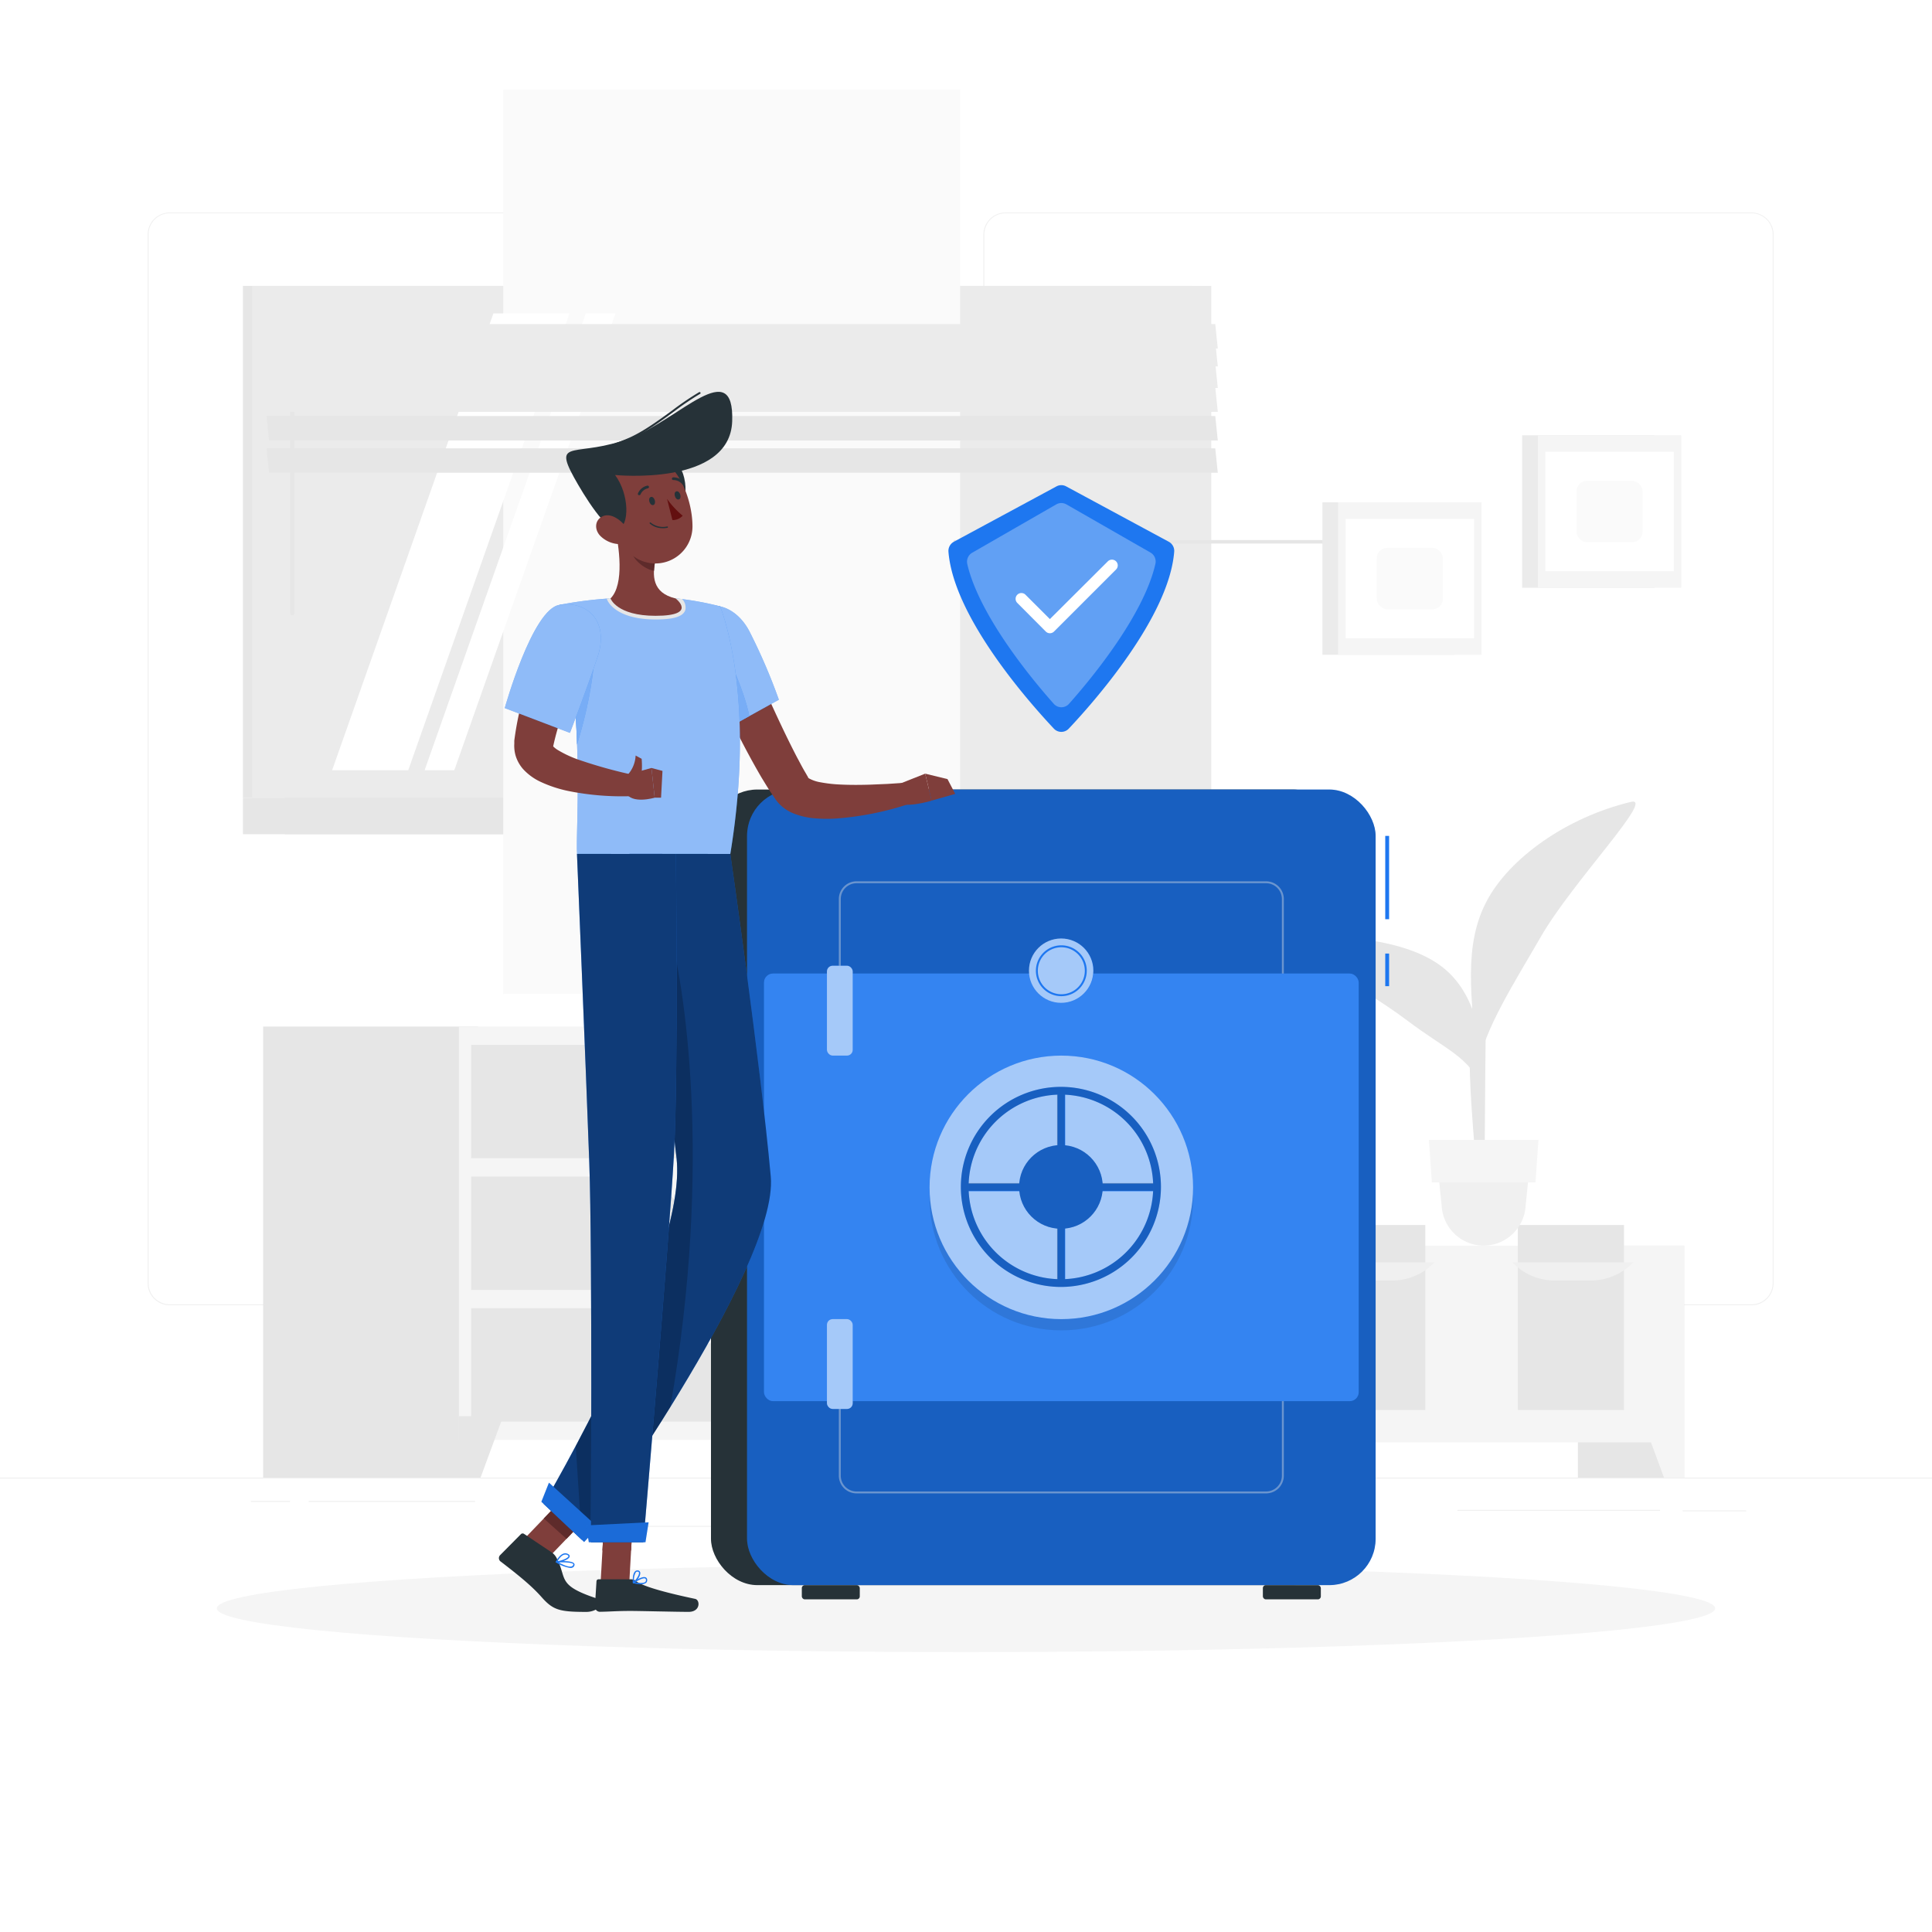 <svg class="animated" id="freepik_stories-vault" xmlns="http://www.w3.org/2000/svg" viewBox="0 0 500 500" version="1.1" xmlnsXlink="http://www.w3.org/1999/xlink" xmlnsSvgjs="http://svgjs.com/svgjs"><style>svg#freepik_stories-vault:not(.animated) .animable {opacity: 0;}svg#freepik_stories-vault.animated #freepik--background-complete--inject-10 {animation: 1s 1 forwards cubic-bezier(.36,-0.01,.5,1.38) slideLeft;animation-delay: 0s;}svg#freepik_stories-vault.animated #freepik--Shadow--inject-10 {animation: 1s 1 forwards cubic-bezier(.36,-0.01,.5,1.38) zoomOut;animation-delay: 0s;}svg#freepik_stories-vault.animated #freepik--Shield--inject-10 {animation: 1s 1 forwards cubic-bezier(.36,-0.01,.5,1.38) slideRight;animation-delay: 0s;}svg#freepik_stories-vault.animated #freepik--Vault--inject-10 {animation: 1s 1 forwards cubic-bezier(.36,-0.01,.5,1.38) fadeIn;animation-delay: 0s;}svg#freepik_stories-vault.animated #freepik--Character--inject-10 {animation: 1s 1 forwards cubic-bezier(.36,-0.01,.5,1.38) zoomIn;animation-delay: 0s;}            @keyframes slideLeft {                0% {                    opacity: 0;                    transform: translateX(-30px);                }                100% {                    opacity: 1;                    transform: translateX(0);                }            }                    @keyframes zoomOut {                0% {                    opacity: 0;                    transform: scale(1.5);                }                100% {                    opacity: 1;                    transform: scale(1);                }            }                    @keyframes slideRight {                0% {                    opacity: 0;                    transform: translateX(30px);                }                100% {                    opacity: 1;                    transform: translateX(0);                }            }                    @keyframes fadeIn {                0% {                    opacity: 0;                }                100% {                    opacity: 1;                }            }                    @keyframes zoomIn {                0% {                    opacity: 0;                    transform: scale(0.5);                }                100% {                    opacity: 1;                    transform: scale(1);                }            }        </style><g id="freepik--background-complete--inject-10" style="transform-origin: 250px 225.125px 0px;" class="animable"><rect y="382.4" width="500" height="0.25" style="fill: rgb(240, 240, 240); transform-origin: 250px 382.525px 0px;" id="eljfsieqkr4ip" class="animable"></rect><rect x="344.52" y="395" width="10.48" height="0.25" style="fill: rgb(240, 240, 240); transform-origin: 349.76px 395.125px 0px;" id="elk35hkafg9wa" class="animable"></rect><rect x="64.93" y="388.44" width="10.13" height="0.25" style="fill: rgb(240, 240, 240); transform-origin: 69.995px 388.565px 0px;" id="elhpzit4hmgi" class="animable"></rect><rect x="153.45" y="394.88" width="30.66" height="0.25" style="fill: rgb(240, 240, 240); transform-origin: 168.78px 395.005px 0px;" id="eldlrq3uixn4i" class="animable"></rect><rect x="214.32" y="389.17" width="19.68" height="0.25" style="fill: rgb(240, 240, 240); transform-origin: 224.16px 389.295px 0px;" id="eln6vfboyfan" class="animable"></rect><rect x="377.18" y="390.76" width="52.44" height="0.25" style="fill: rgb(240, 240, 240); transform-origin: 403.4px 390.885px 0px;" id="el975b9zorqwp" class="animable"></rect><rect x="79.89" y="388.44" width="43.07" height="0.25" style="fill: rgb(240, 240, 240); transform-origin: 101.425px 388.565px 0px;" id="el9jl93ao8mdo" class="animable"></rect><rect x="435.45" y="390.88" width="16.47" height="0.25" style="fill: rgb(240, 240, 240); transform-origin: 443.685px 391.005px 0px;" id="elaaxib7rthoo" class="animable"></rect><path d="M237,337.8H43.91a5.71,5.71,0,0,1-5.7-5.71V60.66A5.71,5.71,0,0,1,43.91,55H237a5.71,5.71,0,0,1,5.71,5.71V332.09A5.71,5.71,0,0,1,237,337.8ZM43.91,55.2a5.46,5.46,0,0,0-5.45,5.46V332.09a5.46,5.46,0,0,0,5.45,5.46H237a5.47,5.47,0,0,0,5.46-5.46V60.66A5.47,5.47,0,0,0,237,55.2Z" style="fill: rgb(240, 240, 240); transform-origin: 140.46px 196.4px 0px;" id="elmhza5r8kx4" class="animable"></path><path d="M453.31,337.8H260.21a5.72,5.72,0,0,1-5.71-5.71V60.66A5.72,5.72,0,0,1,260.21,55h193.1A5.71,5.71,0,0,1,459,60.66V332.09A5.71,5.71,0,0,1,453.31,337.8ZM260.21,55.2a5.47,5.47,0,0,0-5.46,5.46V332.09a5.47,5.47,0,0,0,5.46,5.46h193.1a5.47,5.47,0,0,0,5.46-5.46V60.66a5.47,5.47,0,0,0-5.46-5.46Z" style="fill: rgb(240, 240, 240); transform-origin: 356.75px 196.4px 0px;" id="elioy9bnyv4dl" class="animable"></path><rect x="408.36" y="322.37" width="27.5" height="60.03" style="fill: rgb(230, 230, 230); transform-origin: 422.11px 352.385px 0px;" id="elwqe2jdk3k0d" class="animable"></rect><polygon points="430.64 382.4 435.86 382.4 435.86 367.54 425.16 367.54 430.64 382.4" style="fill: rgb(245, 245, 245); transform-origin: 430.51px 374.97px 0px;" id="el6s0dqdty9pv" class="animable"></polygon><rect x="251.44" y="322.37" width="27.5" height="60.03" style="fill: rgb(235, 235, 235); transform-origin: 265.19px 352.385px 0px;" id="eli9ibwnpv98b" class="animable"></rect><rect x="274.38" y="322.37" width="161.48" height="50.91" style="fill: rgb(245, 245, 245); transform-origin: 355.12px 347.825px 0px;" id="el1dtv8vcxb24" class="animable"></rect><g id="eljyeludy3zdk"><rect x="289.95" y="317.03" width="27.47" height="47.87" style="fill: rgb(230, 230, 230); transform-origin: 303.685px 340.965px 0px; transform: rotate(-90deg);" class="animable"></rect></g><path d="M308.42,331.39H299a15,15,0,0,1-10.88-4.68H319.3A15,15,0,0,1,308.42,331.39Z" style="fill: rgb(240, 240, 240); transform-origin: 303.71px 329.05px 0px;" id="elkz9e13ehxxn" class="animable"></path><g id="el6ee8vr09se8"><rect x="341.39" y="317.03" width="27.47" height="47.87" style="fill: rgb(230, 230, 230); transform-origin: 355.125px 340.965px 0px; transform: rotate(-90deg);" class="animable"></rect></g><path d="M360.34,331.39h-9.47A15,15,0,0,1,340,326.71h31.22A15,15,0,0,1,360.34,331.39Z" style="fill: rgb(240, 240, 240); transform-origin: 355.61px 329.05px 0px;" id="elvd15ui28t9" class="animable"></path><g id="el5lqoj1yekj6"><rect x="392.82" y="317.03" width="27.47" height="47.87" style="fill: rgb(230, 230, 230); transform-origin: 406.555px 340.965px 0px; transform: rotate(-90deg);" class="animable"></rect></g><path d="M411.78,331.39h-9.47a15,15,0,0,1-10.88-4.68h31.22A15,15,0,0,1,411.78,331.39Z" style="fill: rgb(240, 240, 240); transform-origin: 407.04px 329.05px 0px;" id="eloc8u4ya2l6k" class="animable"></path><polygon points="279.6 382.4 274.38 382.4 274.38 367.54 285.08 367.54 279.6 382.4" style="fill: rgb(245, 245, 245); transform-origin: 279.73px 374.97px 0px;" id="elgcdq0n2i0ap" class="animable"></polygon><rect x="62.87" y="73.99" width="245.54" height="132.46" style="fill: rgb(230, 230, 230); transform-origin: 185.64px 140.22px 0px;" id="ela9ghu6aqiww" class="animable"></rect><rect x="65.24" y="73.99" width="248.24" height="132.46" style="fill: rgb(235, 235, 235); transform-origin: 189.36px 140.22px 0px;" id="elweb6etewxq9" class="animable"></rect><rect x="62.87" y="206.45" width="245.54" height="9.44" style="fill: rgb(230, 230, 230); transform-origin: 185.64px 211.17px 0px;" id="elnhj0j6ue72" class="animable"></rect><rect x="73.7" y="206.45" width="248.24" height="9.44" style="fill: rgb(230, 230, 230); transform-origin: 197.82px 211.17px 0px;" id="el4nmsgh1slhc" class="animable"></rect><g id="elh98sdzqtkc"><rect x="130.24" y="23.21" width="118.24" height="234.02" style="fill: rgb(250, 250, 250); transform-origin: 189.36px 140.22px 0px; transform: rotate(90deg);" class="animable"></rect></g><polygon points="85.95 199.34 127.69 81.1 147.39 81.1 105.65 199.34 85.95 199.34" style="fill: rgb(255, 255, 255); transform-origin: 116.67px 140.22px 0px;" id="el78pvhoenur5" class="animable"></polygon><path d="M75.64,159.26a.54.54,0,0,1-.54-.54v-73a.55.55,0,0,1,.54-.55.55.55,0,0,1,.55.55v73A.55.55,0,0,1,75.64,159.26Z" style="fill: rgb(230, 230, 230); transform-origin: 75.645px 122.215px 0px;" id="el72gielc4klj" class="animable"></path><polygon points="109.89 199.34 151.62 81.1 159.3 81.1 117.57 199.34 109.89 199.34" style="fill: rgb(255, 255, 255); transform-origin: 134.595px 140.22px 0px;" id="elydtj8zfypf" class="animable"></polygon><g id="elf1q1wfqnlwa"><rect x="246.8" y="139.77" width="118.24" height="0.9" style="fill: rgb(230, 230, 230); transform-origin: 305.92px 140.22px 0px; transform: rotate(90deg);" class="animable"></rect></g><polygon points="315.16 90.2 69.63 90.2 68.97 83.86 314.51 83.86 315.16 90.2" style="fill: rgb(235, 235, 235); transform-origin: 192.065px 87.03px 0px;" id="el4zjcoo909q8" class="animable"></polygon><polygon points="315.16 94.83 69.63 94.83 68.97 88.5 314.51 88.5 315.16 94.83" style="fill: rgb(235, 235, 235); transform-origin: 192.065px 91.665px 0px;" id="elqoaody3p7p" class="animable"></polygon><polygon points="315.16 100.4 69.63 100.4 68.97 94.06 314.51 94.06 315.16 100.4" style="fill: rgb(235, 235, 235); transform-origin: 192.065px 97.23px 0px;" id="eluw9httf5h3" class="animable"></polygon><polygon points="315.16 106.59 69.63 106.59 68.97 100.25 314.51 100.25 315.16 106.59" style="fill: rgb(235, 235, 235); transform-origin: 192.065px 103.42px 0px;" id="elnrh5mpzyhh" class="animable"></polygon><polygon points="315.16 114 69.63 114 68.97 107.67 314.51 107.67 315.16 114" style="fill: rgb(230, 230, 230); transform-origin: 192.065px 110.835px 0px;" id="elsovj0zfxjc" class="animable"></polygon><polygon points="315.16 122.35 69.63 122.35 68.97 116.02 314.51 116.02 315.16 122.35" style="fill: rgb(230, 230, 230); transform-origin: 192.065px 119.185px 0px;" id="elwyztdm478n" class="animable"></polygon><rect x="342.24" y="130" width="34.25" height="39.46" style="fill: rgb(235, 235, 235); transform-origin: 359.365px 149.73px 0px;" id="el7tzqywkyqe" class="animable"></rect><rect x="346.3" y="130" width="37.12" height="39.46" style="fill: rgb(245, 245, 245); transform-origin: 364.86px 149.73px 0px;" id="elwcpgux04i9s" class="animable"></rect><g id="elkscxqq9ved9"><rect x="348.24" y="134.28" width="33.24" height="30.9" style="fill: rgb(255, 255, 255); transform-origin: 364.86px 149.73px 0px; transform: rotate(90deg);" class="animable"></rect></g><g id="elslfgr72lwze"><rect x="356.3" y="141.77" width="17.13" height="15.92" rx="2.73" style="fill: rgb(250, 250, 250); transform-origin: 364.865px 149.73px 0px; transform: rotate(90deg);" class="animable"></rect></g><rect x="393.93" y="112.65" width="34.25" height="39.46" style="fill: rgb(235, 235, 235); transform-origin: 411.055px 132.38px 0px;" id="elokbp4wddb4" class="animable"></rect><rect x="397.99" y="112.65" width="37.12" height="39.46" style="fill: rgb(245, 245, 245); transform-origin: 416.55px 132.38px 0px;" id="elvfe1ywirsrj" class="animable"></rect><g id="elqgz2qjgcdgb"><rect x="399.93" y="116.93" width="33.24" height="30.9" style="fill: rgb(255, 255, 255); transform-origin: 416.55px 132.38px 0px; transform: rotate(90deg);" class="animable"></rect></g><g id="elwy476b1fnj"><rect x="407.99" y="124.42" width="17.12" height="15.92" rx="2.73" style="fill: rgb(250, 250, 250); transform-origin: 416.55px 132.38px 0px; transform: rotate(90deg);" class="animable"></rect></g><rect x="204.77" y="265.67" width="55.56" height="116.73" style="fill: rgb(230, 230, 230); transform-origin: 232.55px 324.035px 0px;" id="elf5uptad7qwr" class="animable"></rect><polygon points="254.75 382.4 260.33 382.4 260.33 366.5 248.88 366.5 254.75 382.4" style="fill: rgb(230, 230, 230); transform-origin: 254.605px 374.45px 0px;" id="elfe2hgnqinc" class="animable"></polygon><rect x="68.1" y="265.67" width="55.56" height="116.73" style="fill: rgb(230, 230, 230); transform-origin: 95.88px 324.035px 0px;" id="el4mcdy2d146k" class="animable"></rect><rect x="118.78" y="265.67" width="141.55" height="106.98" style="fill: rgb(245, 245, 245); transform-origin: 189.555px 319.16px 0px;" id="ellc0acmeho8i" class="animable"></rect><rect x="121.94" y="270.41" width="132.88" height="29.34" style="fill: rgb(230, 230, 230); transform-origin: 188.38px 285.08px 0px;" id="elgye0s0h0vlj" class="animable"></rect><path d="M195.83,279.53H183.28c-5.45,0-10.66-3.62-14.41-10h41.38C206.5,275.91,201.29,279.53,195.83,279.53Z" style="fill: rgb(245, 245, 245); transform-origin: 189.56px 274.53px 0px;" id="ela0rv4ticdbe" class="animable"></path><polygon points="124.37 382.4 118.78 382.4 118.78 366.5 130.23 366.5 124.37 382.4" style="fill: rgb(230, 230, 230); transform-origin: 124.505px 374.45px 0px;" id="ellkfalkd1n0c" class="animable"></polygon><rect x="121.94" y="304.49" width="132.88" height="29.34" style="fill: rgb(230, 230, 230); transform-origin: 188.38px 319.16px 0px;" id="elh36tqs497ye" class="animable"></rect><path d="M195.83,313.6H183.28c-5.45,0-10.66-3.62-14.41-10h41.38C206.5,310,201.29,313.6,195.83,313.6Z" style="fill: rgb(245, 245, 245); transform-origin: 189.56px 308.6px 0px;" id="el8ky86hh3ss9" class="animable"></path><rect x="121.94" y="338.57" width="132.88" height="29.34" style="fill: rgb(230, 230, 230); transform-origin: 188.38px 353.24px 0px;" id="elqvl8u5tysyn" class="animable"></rect><path d="M195.83,347.68H183.28c-5.45,0-10.66-3.62-14.41-10h41.38C206.5,344.06,201.29,347.68,195.83,347.68Z" style="fill: rgb(245, 245, 245); transform-origin: 189.56px 342.68px 0px;" id="ell74f4wmp8v" class="animable"></path><path d="M382.53,311.6h1.66c0-3.41,0-12.08.18-31.94.29-36,.87-38.19.87-38.19l-3.95,16.62C378.78,276.49,382,295,382.53,311.6Z" style="fill: rgb(230, 230, 230); transform-origin: 382.792px 276.535px 0px;" id="el8zl2qbhfvn4" class="animable"></path><path d="M375.18,251.93c-8.69-8.59-25.66-9.74-43-10.46-6.8-.28,19,12.79,31.93,22.58,10,7.6,16.17,9.39,19.5,17.59C384,271,382.67,259.33,375.18,251.93Z" style="fill: rgb(230, 230, 230); transform-origin: 357.364px 261.553px 0px;" id="eldtbqlji92qk" class="animable"></path><path d="M384.73,233.25c5.89-11.19,20.71-21.73,37.34-25.72,6.52-1.57-15.13,20.66-23.36,35-6.39,11.14-14.87,24.22-16.18,33.62C380.54,257.52,378.84,244.44,384.73,233.25Z" style="fill: rgb(230, 230, 230); transform-origin: 401.974px 241.801px 0px;" id="ely1o1e7820t" class="animable"></path><path d="M384,322.37h0a10.93,10.93,0,0,1-10.9-10.3l-1-9.87h23.73l-1,9.87A10.94,10.94,0,0,1,384,322.37Z" style="fill: rgb(240, 240, 240); transform-origin: 383.965px 312.285px 0px;" id="elpro3nzsmwsb" class="animable"></path><polygon points="397.38 306 370.57 306 369.8 295 398.15 295 397.38 306" style="fill: rgb(245, 245, 245); transform-origin: 383.975px 300.5px 0px;" id="elrntmy0n1p0a" class="animable"></polygon></g><g id="freepik--Shadow--inject-10" style="transform-origin: 250px 416.24px 0px;" class="animable"><ellipse cx="250" cy="416.24" rx="193.89" ry="11.32" style="fill: rgb(245, 245, 245); transform-origin: 250px 416.24px 0px;" id="elvgtbn3jh10o" class="animable"></ellipse></g><g id="freepik--Shield--inject-10" style="transform-origin: 274.671px 157.483px 0px;" class="animable"><path d="M245.46,142.81c1.36,17,21,39.08,27.28,45.76a2.64,2.64,0,0,0,3.86,0c6.3-6.68,25.92-28.77,27.28-45.76a2.69,2.69,0,0,0-1.39-2.6l-26.56-14.33a2.62,2.62,0,0,0-2.52,0l-26.56,14.33A2.71,2.71,0,0,0,245.46,142.81Z" style="fill: rgb(30, 119, 240); transform-origin: 274.671px 157.483px 0px;" id="elhnuuq3vis1u" class="animable"></path><g id="elr9irtvzjmqe"><path d="M272.7,182.13c-8-9-19.6-24.13-22.37-36.17a2.69,2.69,0,0,1,1.28-2.92l21.74-12.5a2.67,2.67,0,0,1,2.65,0L297.74,143A2.68,2.68,0,0,1,299,146c-2.76,12.06-14.32,27.13-22.36,36.17A2.63,2.63,0,0,1,272.7,182.13Z" style="fill: rgb(30, 119, 240); opacity: 0.3; transform-origin: 274.676px 156.613px 0px;" class="animable"></path></g><g id="eln65bkqe086"><path d="M272.7,182.13c-8-9-19.6-24.13-22.37-36.17a2.69,2.69,0,0,1,1.28-2.92l21.74-12.5a2.67,2.67,0,0,1,2.65,0L297.74,143A2.68,2.68,0,0,1,299,146c-2.76,12.06-14.32,27.13-22.36,36.17A2.63,2.63,0,0,1,272.7,182.13Z" style="fill: rgb(255, 255, 255); opacity: 0.3; transform-origin: 274.676px 156.613px 0px;" class="animable"></path></g><path d="M271.71,163.88a1.49,1.49,0,0,1-1.06-.44L263.24,156a1.5,1.5,0,0,1,2.12-2.12l6.35,6.34,15-14.95a1.51,1.51,0,0,1,2.12,0,1.49,1.49,0,0,1,0,2.12l-16,16A1.53,1.53,0,0,1,271.71,163.88Z" style="fill: rgb(255, 255, 255); transform-origin: 276.055px 154.358px 0px;" id="elp654eiw7o2q" class="animable"></path></g><g id="freepik--Vault--inject-10" style="transform-origin: 271.75px 309.12px 0px;" class="animable"><rect x="184" y="204.33" width="162.67" height="205.9" rx="12" style="fill: rgb(38, 50, 56); transform-origin: 265.335px 307.28px 0px;" id="elnwk7u5eqf7" class="animable"></rect><rect x="193.34" y="204.33" width="162.67" height="205.9" rx="12" style="fill: rgb(30, 119, 240); transform-origin: 274.675px 307.28px 0px;" id="elaljpmo8lj74" class="animable"></rect><rect x="207.51" y="410.24" width="15" height="3.67" rx="0.75" style="fill: rgb(38, 50, 56); transform-origin: 215.01px 412.075px 0px;" id="eld1p6t5gvr4q" class="animable"></rect><rect x="326.83" y="410.24" width="15" height="3.67" rx="0.75" style="fill: rgb(38, 50, 56); transform-origin: 334.33px 412.075px 0px;" id="elqhkny6slu8h" class="animable"></rect><g id="elo72vizgy42"><rect x="193.34" y="204.33" width="162.67" height="205.9" rx="12" style="opacity: 0.2; transform-origin: 274.675px 307.28px 0px;" class="animable"></rect></g><g id="elf10trdku1u7"><path d="M327.67,386.49h-106a4.59,4.59,0,0,1-4.58-4.58V232.67a4.59,4.59,0,0,1,4.58-4.59h106a4.59,4.59,0,0,1,4.58,4.59V381.91A4.59,4.59,0,0,1,327.67,386.49Zm-106-157.91a4.09,4.09,0,0,0-4.08,4.09V381.91a4.08,4.08,0,0,0,4.08,4.08h106a4.08,4.08,0,0,0,4.08-4.08V232.67a4.09,4.09,0,0,0-4.08-4.09Z" style="fill: rgb(230, 230, 230); opacity: 0.4; mix-blend-mode: color-dodge; transform-origin: 274.67px 307.285px 0px;" class="animable"></path></g><g id="elyjk41310d6"><rect x="197.72" y="251.95" width="153.91" height="110.67" rx="2.33" style="fill: rgb(30, 119, 240); transform-origin: 274.675px 307.285px 0px; transform: rotate(90deg);" class="animable"></rect></g><g id="el0anvck7e13iv"><rect x="197.72" y="251.95" width="153.91" height="110.67" rx="2.33" style="fill: rgb(255, 255, 255); opacity: 0.1; transform-origin: 274.675px 307.285px 0px; transform: rotate(90deg);" class="animable"></rect></g><rect x="358.5" y="246.78" width="1" height="8.44" style="fill: rgb(30, 119, 240); transform-origin: 359px 251px 0px;" id="elnpduo0cnb1" class="animable"></rect><rect x="358.5" y="216.33" width="1" height="21.56" style="fill: rgb(30, 119, 240); transform-origin: 359px 227.11px 0px;" id="eltzljj3y1n78" class="animable"></rect><g id="elf6qcqmhf618"><circle cx="274.67" cy="310.2" r="34.1" style="opacity: 0.1; transform-origin: 274.67px 310.2px 0px;" class="animable"></circle></g><circle cx="274.67" cy="251.23" r="8.33" style="fill: rgb(30, 119, 240); transform-origin: 274.67px 251.23px 0px;" id="elbqmypsdacbn" class="animable"></circle><g id="el3fgqamrlt01"><circle cx="274.62" cy="251.21" r="8.33" style="fill: rgb(255, 255, 255); opacity: 0.6; transform-origin: 274.62px 251.21px 0px;" class="animable"></circle></g><path d="M274.67,257.81a6.58,6.58,0,1,1,6.58-6.58A6.59,6.59,0,0,1,274.67,257.81Zm0-12.66a6.08,6.08,0,1,0,6.08,6.08A6.09,6.09,0,0,0,274.67,245.15Z" style="fill: rgb(30, 119, 240); transform-origin: 274.67px 251.23px 0px;" id="elbgn5p0amr3" class="animable"></path><rect x="214.01" y="249.93" width="6.67" height="23.26" rx="1.48" style="fill: rgb(30, 119, 240); transform-origin: 217.345px 261.56px 0px;" id="eltmz1xnkxg6" class="animable"></rect><g id="elm2h2yp05q5l"><rect x="214.01" y="249.93" width="6.67" height="23.26" rx="1.48" style="fill: rgb(255, 255, 255); opacity: 0.6; transform-origin: 217.345px 261.56px 0px;" class="animable"></rect></g><rect x="214.01" y="341.38" width="6.67" height="23.26" rx="1.48" style="fill: rgb(30, 119, 240); transform-origin: 217.345px 353.01px 0px;" id="el7mgpx4si22s" class="animable"></rect><g id="elvhjjlign55"><rect x="214.01" y="341.38" width="6.67" height="23.26" rx="1.48" style="fill: rgb(255, 255, 255); opacity: 0.6; transform-origin: 217.345px 353.01px 0px;" class="animable"></rect></g><circle cx="274.67" cy="307.29" r="34.1" style="fill: rgb(30, 119, 240); transform-origin: 274.67px 307.29px 0px;" id="elacryeba6708" class="animable"></circle><g id="el00z53xe25fum"><circle cx="274.67" cy="307.29" r="34.1" style="fill: rgb(255, 255, 255); opacity: 0.6; transform-origin: 274.67px 307.29px 0px;" class="animable"></circle></g><g id="el7osb4fez2ew"><rect x="273.67" y="282.42" width="2" height="49.74" style="fill: rgb(30, 119, 240); transform-origin: 274.67px 307.29px 0px; transform: rotate(-45deg);" class="animable"></rect></g><g id="eldc3y01zna2g"><rect x="249.8" y="306.29" width="49.74" height="2" style="fill: rgb(30, 119, 240); transform-origin: 274.67px 307.29px 0px; transform: rotate(-45deg);" class="animable"></rect></g><g id="elh3eieu16nzw"><rect x="249.7" y="306.17" width="49.74" height="2" style="opacity: 0.2; transform-origin: 274.57px 307.17px 0px; transform: rotate(-45deg);" class="animable"></rect></g><g id="elnxgqwkyasv"><rect x="273.57" y="282.31" width="2" height="49.74" style="opacity: 0.2; transform-origin: 274.57px 307.18px 0px; transform: rotate(-45deg);" class="animable"></rect></g><path d="M274.57,333.06a25.89,25.89,0,1,1,25.88-25.89A25.91,25.91,0,0,1,274.57,333.06Zm0-49.78a23.89,23.89,0,1,0,23.88,23.89A23.91,23.91,0,0,0,274.57,283.28Z" style="fill: rgb(30, 119, 240); transform-origin: 274.56px 307.17px 0px;" id="elm25vyfkech" class="animable"></path><g id="elk6vgdgelpcf"><circle cx="274.57" cy="307.17" r="10.83" style="fill: rgb(30, 119, 240); transform-origin: 274.57px 307.17px 0px; transform: rotate(-45deg);" class="animable"></circle></g><g id="elafo7ie2ss7q"><path d="M274.57,333.06a25.89,25.89,0,1,1,25.88-25.89A25.91,25.91,0,0,1,274.57,333.06Zm0-49.78a23.89,23.89,0,1,0,23.88,23.89A23.91,23.91,0,0,0,274.57,283.28Z" style="opacity: 0.2; transform-origin: 274.56px 307.17px 0px;" class="animable"></path></g><g id="el9atz6bbzvde"><circle cx="274.57" cy="307.17" r="10.83" style="opacity: 0.2; transform-origin: 274.57px 307.17px 0px; transform: rotate(-45deg);" class="animable"></circle></g></g><g id="freepik--Character--inject-10" style="transform-origin: 188.163px 259.282px 0px;" class="animable"><path d="M191,162.76c2.41,5.59,4.9,11.25,7.42,16.82s5.1,11.13,7.86,16.44c.71,1.3,1.39,2.65,2.13,3.88l.54.94.28.47a.46.46,0,0,0-.1-.1c-.12-.07,0,.07.24.24a9.39,9.39,0,0,0,2.94,1,36.71,36.71,0,0,0,4,.52c2.83.19,5.82.19,8.82.1l4.54-.19,4.52-.3,1.17,5.44a78.21,78.21,0,0,1-19.08,3.82,35.69,35.69,0,0,1-5.26-.05,18.78,18.78,0,0,1-6-1.42,10.48,10.48,0,0,1-3.49-2.48,9,9,0,0,1-.81-1l-.35-.52-.68-1c-.95-1.38-1.75-2.76-2.61-4.15-3.24-5.55-6.14-11.17-8.86-16.84s-5.25-11.39-7.63-17.26Z" style="fill: rgb(127, 62, 59); transform-origin: 207.975px 187.337px 0px;" id="el2wsu9sgt3dh" class="animable"></path><path d="M177.72,162c-2.27,6.64,11.07,26.17,11.07,26.17l12.78-7.08a149.92,149.92,0,0,0-7.67-17.8C189.39,154.84,180.21,154.71,177.72,162Z" style="fill: rgb(30, 119, 240); transform-origin: 189.515px 172.45px 0px;" id="el38hm85lttz9" class="animable"></path><g id="eloan788nkwfs"><path d="M177.72,162c-2.27,6.64,11.07,26.17,11.07,26.17l12.78-7.08a149.92,149.92,0,0,0-7.67-17.8C189.39,154.84,180.21,154.71,177.72,162Z" style="fill: rgb(255, 255, 255); opacity: 0.5; transform-origin: 189.515px 172.45px 0px;" class="animable"></path></g><path d="M177.53,162.83c2.86-1.37,6.16-.22,9.62,5.26s6.42,14.63,6.75,17.24l-5.11,2.83S176.47,170.12,177.53,162.83Z" style="fill: rgb(30, 119, 240); transform-origin: 185.683px 175.232px 0px;" id="eltqd6pzdzxar" class="animable"></path><g id="elyd0kym2bx3h"><path d="M177.53,162.83c2.86-1.37,6.16-.22,9.62,5.26s6.42,14.63,6.75,17.24l-5.11,2.83S176.47,170.12,177.53,162.83Z" style="fill: rgb(255, 255, 255); opacity: 0.4; transform-origin: 185.683px 175.232px 0px;" class="animable"></path></g><path d="M186.35,156.92S195.87,179.31,189,221H149.36c-.49-6.09,2.31-35.78-4.56-64.46A101.24,101.24,0,0,1,158,154.86a147.9,147.9,0,0,1,16.85,0A76.45,76.45,0,0,1,186.35,156.92Z" style="fill: rgb(30, 119, 240); transform-origin: 168.145px 187.81px 0px;" id="elfuxwiid9jip" class="animable"></path><g id="eltac0s4gbjg"><path d="M186.35,156.92S195.87,179.31,189,221H149.36c-.49-6.09,2.31-35.78-4.56-64.46A101.24,101.24,0,0,1,158,154.86a147.9,147.9,0,0,1,16.85,0A76.45,76.45,0,0,1,186.35,156.92Z" style="fill: rgb(255, 255, 255); opacity: 0.5; transform-origin: 168.145px 187.81px 0px;" class="animable"></path></g><path d="M153.66,163.62c.82,4.72-.27,16-4.32,29.06a190.68,190.68,0,0,0-3.89-33.29v-.06C148.05,159.07,152.87,159.19,153.66,163.62Z" style="fill: rgb(30, 119, 240); transform-origin: 149.682px 175.965px 0px;" id="el4fobft84miu" class="animable"></path><g id="el5l0anen7aaw"><path d="M153.66,163.62c.82,4.72-.27,16-4.32,29.06a190.68,190.68,0,0,0-3.89-33.29v-.06C148.05,159.07,152.87,159.19,153.66,163.62Z" style="fill: rgb(255, 255, 255); opacity: 0.4; transform-origin: 149.682px 175.965px 0px;" class="animable"></path></g><polygon points="135.31 398.63 141.19 403.89 152.38 392.24 146.5 386.98 135.31 398.63" style="fill: rgb(127, 62, 59); transform-origin: 143.845px 395.435px 0px;" id="eluuz0vwzho5g" class="animable"></polygon><path d="M142.81,401.78,135.67,397a.66.66,0,0,0-.82,0l-5.46,5.51a1.1,1.1,0,0,0,.26,1.67c4.56,3.51,7.85,6.16,10.45,9.08,3,3.41,4.62,3.9,11.62,3.9,3.24,0,5.07-2.73,3.75-3.15-11.66-3.69-8.54-5.3-11.38-10.71A3.89,3.89,0,0,0,142.81,401.78Z" style="fill: rgb(38, 50, 56); transform-origin: 142.509px 407.009px 0px;" id="el3wvash3d3y3" class="animable"></path><polygon points="152.37 392.24 146.61 398.25 140.73 392.98 146.49 386.98 152.37 392.24" style="fill: rgb(94, 43, 43); transform-origin: 146.55px 392.615px 0px;" id="elhvp08i6b4d" class="animable"></polygon><polygon points="156.41 392.41 163.82 392.41 163.32 401.26 155.91 401.26 156.41 392.41" style="fill: rgb(94, 43, 43); transform-origin: 159.865px 396.835px 0px;" id="el068muglpwcqb" class="animable"></polygon><path d="M189,221s7.81,54.06,10.47,83.48c2.14,23.61-48.91,94-48.91,94l-9.87-9.29s37.28-63.11,34.41-89.39c-2.77-25.45-12.2-78.83-12.2-78.83Z" style="fill: rgb(30, 119, 240); transform-origin: 170.113px 309.725px 0px;" id="elun6fvhc0ije" class="animable"></path><g id="el7fithm5653q"><path d="M189,221s7.81,54.06,10.47,83.48c2.14,23.61-48.91,94-48.91,94l-9.87-9.29s37.28-63.11,34.41-89.39c-2.77-25.45-12.2-78.83-12.2-78.83Z" style="opacity: 0.5; transform-origin: 170.113px 309.725px 0px;" class="animable"></path></g><polygon points="155.44 409.57 162.86 409.57 163.82 392.41 156.41 392.41 155.44 409.57" style="fill: rgb(127, 62, 59); transform-origin: 159.63px 400.99px 0px;" id="elzufmgx34r" class="animable"></polygon><path d="M163.25,408.72h-8.33a.53.53,0,0,0-.55.5l-.41,6.59a1.31,1.31,0,0,0,1.3,1.32c2.9-.05,4.29-.22,8-.22,2.25,0,11.83.24,14.95.24s3-3.08,1.7-3.36c-5.91-1.25-13.24-3-15.34-4.62A2.09,2.09,0,0,0,163.25,408.72Z" style="fill: rgb(38, 50, 56); transform-origin: 167.366px 412.935px 0px;" id="elkn1ptdizro" class="animable"></path><path d="M232.63,202.92l6.81-2.7,1.66,7s-7.77,2.32-9,.08Z" style="fill: rgb(127, 62, 59); transform-origin: 236.6px 204.248px 0px;" id="elo0snwplyn39" class="animable"></path><polygon points="245.21 201.63 247.21 205.46 241.1 207.2 239.44 200.22 245.21 201.63" style="fill: rgb(127, 62, 59); transform-origin: 243.325px 203.71px 0px;" id="elvge35atnvue" class="animable"></polygon><path d="M176.49,155l-1.62-.17a147.9,147.9,0,0,0-16.85,0l-1,.06.09.27c.08.21,1.94,5.16,12.61,5.16,4.65,0,7.08-.77,7.64-2.44A3.07,3.07,0,0,0,176.49,155Z" style="fill: rgb(230, 230, 230); transform-origin: 167.227px 157.455px 0px;" id="el5jf9c8m0hv9" class="animable"></path><path d="M159,135.88c1.25,5.42,2.66,15.36-1,19,0,0,1.58,4.49,11.66,4.49,11.08,0,5.19-4.49,5.19-4.49-6.1-1.44-6.09-5.93-5.19-10.14Z" style="fill: rgb(127, 62, 59); transform-origin: 167.207px 147.625px 0px;" id="elsephhyoplck" class="animable"></path><path d="M163.37,139.49l6.31,5.22a17.35,17.35,0,0,0-.42,3c-2.32-.33-5.58-2.87-5.91-5.29A7.88,7.88,0,0,1,163.37,139.49Z" style="fill: rgb(94, 43, 43); transform-origin: 166.451px 143.6px 0px;" id="elaxa9kg49rze" class="animable"></path><path d="M174.84,119.75c3.37,2.18,3.85,12.66-1.08,14.16S168.46,115.63,174.84,119.75Z" style="fill: rgb(38, 50, 56); transform-origin: 173.736px 126.588px 0px;" id="eldm4eks5qya" class="animable"></path><path d="M156.66,130.2c2.26,7,3.22,11.23,7.78,14.1a9.59,9.59,0,0,0,14.77-8.38c-.09-6.73-3.77-17.09-11.52-18.39A9.71,9.71,0,0,0,156.66,130.2Z" style="fill: rgb(127, 62, 59); transform-origin: 167.677px 131.588px 0px;" id="elckq02xojd7q" class="animable"></path><path d="M148.58,123.61C151,128,157.08,138,160,137s2.93-9-.82-14.07c0,0,29.71,3,30.31-13.88.61-17.27-13.7-.56-26.29,4.27C149.5,118.62,142.89,113.28,148.58,123.61Z" style="fill: rgb(38, 50, 56); transform-origin: 168.022px 119.237px 0px;" id="el77rjfxahcov" class="animable"></path><path d="M149.85,117.49a.25.25,0,0,1,0-.49c.45-.1.94-.19,1.47-.29a47.45,47.45,0,0,0,11.56-3.44c3.75-1.68,7.68-4.56,11.16-7.1a74.38,74.38,0,0,1,6.9-4.68.26.26,0,0,1,.34.1.25.25,0,0,1-.1.34,73.45,73.45,0,0,0-6.85,4.65c-3.49,2.55-7.45,5.44-11.25,7.15a47.76,47.76,0,0,1-11.66,3.47c-.53.1-1,.19-1.47.29Z" style="fill: rgb(38, 50, 56); transform-origin: 165.48px 109.476px 0px;" id="el8nr2mzxlu88" class="animable"></path><path d="M155.42,138.75a7.32,7.32,0,0,0,5,2.07c2.48,0,3-2.34,1.67-4.3-1.18-1.76-3.88-3.88-6.06-2.93S153.78,137.14,155.42,138.75Z" style="fill: rgb(127, 62, 59); transform-origin: 158.542px 137.087px 0px;" id="elcan6h474ms5" class="animable"></path><g id="elb4zqdx4kl9t"><path d="M175.11,299.83c-1.43-13.11-4.63-33.65-7.38-50.47,1.44-2.82,5.48-8.53,5.48-8.53,3.62,12.51,11.49,59.67.26,123.36-11.7,18.86-22.9,34.32-22.9,34.32L149,374.19C159.85,353.85,177.1,318,175.11,299.83Z" style="opacity: 0.2; transform-origin: 164.14px 319.67px 0px;" class="animable"></path></g><path d="M168.05,129.81c.15.58.58,1,1,.9s.57-.63.42-1.21-.58-1-1-.89S167.9,129.23,168.05,129.81Z" style="fill: rgb(38, 50, 56); transform-origin: 168.76px 129.659px 0px;" id="elq8enxdpmcc9" class="animable"></path><path d="M174.65,128.36c.15.58.58,1,1,.9s.57-.62.42-1.2-.57-1-1-.9S174.5,127.78,174.65,128.36Z" style="fill: rgb(38, 50, 56); transform-origin: 175.359px 128.21px 0px;" id="el9q1n2r2r3zf" class="animable"></path><path d="M172.63,129.11a22.57,22.57,0,0,0,4.05,4.35,3.42,3.42,0,0,1-2.66,1.13Z" style="fill: rgb(99, 15, 15); transform-origin: 174.655px 131.851px 0px;" id="elps5qx7bsvue" class="animable"></path><path d="M171.5,136.7a5.08,5.08,0,0,1-3.33-1.2.17.17,0,1,1,.24-.25,5,5,0,0,0,4.24,1,.17.17,0,0,1,.08.34A5.53,5.53,0,0,1,171.5,136.7Z" style="fill: rgb(38, 50, 56); transform-origin: 170.491px 135.952px 0px;" id="elhy087g9i6vh" class="animable"></path><path d="M165.43,128.14a.35.35,0,0,1-.14,0,.34.34,0,0,1-.18-.46,3.38,3.38,0,0,1,2.44-2,.37.37,0,0,1,.4.3.35.35,0,0,1-.3.4,2.69,2.69,0,0,0-1.9,1.61A.34.34,0,0,1,165.43,128.14Z" style="fill: rgb(38, 50, 56); transform-origin: 166.516px 126.913px 0px;" id="elrmnblawco1o" class="animable"></path><path d="M176.88,125.49a.34.34,0,0,1-.27-.13,3,3,0,0,0-2.34-1.12.36.36,0,0,1-.38-.32.36.36,0,0,1,.32-.38,3.68,3.68,0,0,1,2.94,1.37.36.36,0,0,1-.05.5A.35.35,0,0,1,176.88,125.49Z" style="fill: rgb(38, 50, 56); transform-origin: 175.559px 124.515px 0px;" id="el4elrbalkgzg" class="animable"></path><path d="M149.94,196.68a28.54,28.54,0,0,1-5.7-2.65,6.24,6.24,0,0,1-1.08-.87c.46-2.15,1.06-4.31,1.71-6.48s1.45-4.39,2.28-6.58,1.71-4.37,2.63-6.53c.46-1.08.93-2.16,1.41-3.23l1.44-3.11-10-5.12c-.66,1.25-1.2,2.35-1.74,3.54s-1,2.34-1.54,3.52q-1.48,3.56-2.7,7.21a78,78,0,0,0-3.55,15.3l0,.27,0,.52a7.76,7.76,0,0,0,0,1.08,9.06,9.06,0,0,0,.38,2.14,9.49,9.49,0,0,0,1.88,3.33,14.34,14.34,0,0,0,4.4,3.25,32.46,32.46,0,0,0,8.05,2.58,70.34,70.34,0,0,0,15.39,1.2l.46-5.55A123.23,123.23,0,0,1,149.94,196.68Z" style="fill: rgb(127, 62, 59); transform-origin: 148.371px 184.098px 0px;" id="elx34e7qk53in" class="animable"></path><path d="M165.88,410a9.51,9.51,0,0,1-2-.26.21.21,0,0,1-.13-.13.18.18,0,0,1,.07-.17c.24-.17,2.34-1.6,3.24-1.24a.64.64,0,0,1,.4.48,1,1,0,0,1-.22.93A2,2,0,0,1,165.88,410Zm-1.52-.5c1.33.26,2.32.22,2.67-.12a.66.66,0,0,0,.12-.63.32.32,0,0,0-.19-.24C166.43,408.3,165.11,409,164.36,409.5Z" style="fill: rgb(30, 119, 240); transform-origin: 165.622px 409.074px 0px;" id="el6letvaoh8cn" class="animable"></path><path d="M163.94,409.74a.12.12,0,0,1-.08,0,.16.16,0,0,1-.09-.13c0-.09-.17-2.22.58-2.94a.86.86,0,0,1,.72-.24.66.66,0,0,1,.62.52c.17.81-.93,2.35-1.67,2.79Zm1-3a.51.51,0,0,0-.37.15,3.88,3.88,0,0,0-.49,2.37c.61-.52,1.4-1.7,1.28-2.26,0-.11-.08-.23-.34-.26Z" style="fill: rgb(30, 119, 240); transform-origin: 164.731px 408.084px 0px;" id="elshd0hbz4qoc" class="animable"></path><path d="M147.62,405.79a9.23,9.23,0,0,1-3.7-1.43.15.15,0,0,1-.08-.18.18.18,0,0,1,.15-.13c.4,0,3.91-.26,4.57.54a.51.51,0,0,1,.11.49.88.88,0,0,1-.52.62A1.51,1.51,0,0,1,147.62,405.79Zm-3.05-1.44c1.61.89,2.88,1.28,3.45,1a.55.55,0,0,0,.33-.39.2.2,0,0,0,0-.2C147.94,404.36,146,404.29,144.57,404.35Z" style="fill: rgb(30, 119, 240); transform-origin: 146.263px 404.9px 0px;" id="el1ljhf5qufie" class="animable"></path><path d="M144,404.39a.17.17,0,0,1-.14-.08.18.18,0,0,1,0-.16c.06-.12,1.39-2.83,3.1-2,.47.23.51.5.47.69-.17.81-2.39,1.54-3.41,1.57Zm2.31-2.07c-.92,0-1.71,1.17-2,1.71,1.07-.13,2.71-.8,2.81-1.28,0-.1-.08-.21-.3-.32A1.09,1.09,0,0,0,146.31,402.32Z" style="fill: rgb(30, 119, 240); transform-origin: 145.642px 403.201px 0px;" id="elwij5qborc0m" class="animable"></path><path d="M162.51,200.42l6.09-1.67.83,7.69s-6,1.8-7.49-1.35Z" style="fill: rgb(127, 62, 59); transform-origin: 165.685px 202.851px 0px;" id="elftw88qkfpws" class="animable"></path><path d="M162.39,200.58a8,8,0,0,0,2.11-5.05l1.56.85s.31,3.45-.3,4.44S162.39,200.58,162.39,200.58Z" style="fill: rgb(127, 62, 59); transform-origin: 164.264px 198.368px 0px;" id="el4jb7bvthpp" class="animable"></path><polygon points="171.45 199.51 171.08 206.44 169.43 206.44 168.59 198.75 171.45 199.51" style="fill: rgb(127, 62, 59); transform-origin: 170.02px 202.595px 0px;" id="elvej47a80z18" class="animable"></polygon><polygon points="140.1 388.66 151.17 399.08 154.74 395.25 142.07 383.71 140.1 388.66" style="fill: rgb(30, 119, 240); transform-origin: 147.42px 391.395px 0px;" id="elxlonnrdcdd" class="animable"></polygon><g id="elbkosn2hx2om"><polygon points="140.1 388.66 151.17 399.08 154.74 395.25 142.07 383.71 140.1 388.66" style="opacity: 0.1; transform-origin: 147.42px 391.395px 0px;" class="animable"></polygon></g><path d="M174.91,221s.7,56.65-.5,77.88c-1.31,23.24-7.91,100.25-7.91,100.25H152.92s.41-75.13-.41-98.14c-.89-25-3.19-80-3.19-80Z" style="fill: rgb(30, 119, 240); transform-origin: 162.216px 310.06px 0px;" id="elja7mxvjsaq" class="animable"></path><g id="elg4pqv0x8yal"><path d="M174.91,221s.7,56.65-.5,77.88c-1.31,23.24-7.91,100.25-7.91,100.25H152.92s.41-75.13-.41-98.14c-.89-25-3.19-80-3.19-80Z" style="opacity: 0.5; transform-origin: 162.216px 310.06px 0px;" class="animable"></path></g><polygon points="152.38 399.13 167.05 399.13 167.86 393.97 151.67 394.78 152.38 399.13" style="fill: rgb(30, 119, 240); transform-origin: 159.765px 396.55px 0px;" id="elu5pthv0r3q" class="animable"></polygon><g id="elgadtyuyproq"><polygon points="152.38 399.13 167.05 399.13 167.86 393.97 151.67 394.78 152.38 399.13" style="opacity: 0.1; transform-origin: 159.765px 396.55px 0px;" class="animable"></polygon></g><path d="M144.8,156.54c-7,1-14.17,26.71-14.17,26.71l16.87,6.42s4.24-11,7.14-19.63C157.68,161.05,152.29,155.44,144.8,156.54Z" style="fill: rgb(30, 119, 240); transform-origin: 143.067px 173.036px 0px;" id="el861oe6ka2rq" class="animable"></path><g id="elkvqaarfvjup"><path d="M144.8,156.54c-7,1-14.17,26.71-14.17,26.71l16.87,6.42s4.24-11,7.14-19.63C157.68,161.05,152.29,155.44,144.8,156.54Z" style="fill: rgb(255, 255, 255); opacity: 0.5; transform-origin: 143.067px 173.036px 0px;" class="animable"></path></g></g><defs>     <filter id="active" height="200%">         <feMorphology in="SourceAlpha" result="DILATED" operator="dilate" radius="2"></feMorphology>                <feFlood flood-color="#32DFEC" flood-opacity="1" result="PINK"></feFlood>        <feComposite in="PINK" in2="DILATED" operator="in" result="OUTLINE"></feComposite>        <feMerge>            <feMergeNode in="OUTLINE"></feMergeNode>            <feMergeNode in="SourceGraphic"></feMergeNode>        </feMerge>    </filter>    <filter id="hover" height="200%">        <feMorphology in="SourceAlpha" result="DILATED" operator="dilate" radius="2"></feMorphology>                <feFlood flood-color="#ff0000" flood-opacity="0.5" result="PINK"></feFlood>        <feComposite in="PINK" in2="DILATED" operator="in" result="OUTLINE"></feComposite>        <feMerge>            <feMergeNode in="OUTLINE"></feMergeNode>            <feMergeNode in="SourceGraphic"></feMergeNode>        </feMerge>            <feColorMatrix type="matrix" values="0   0   0   0   0                0   1   0   0   0                0   0   0   0   0                0   0   0   1   0 "></feColorMatrix>    </filter></defs></svg>